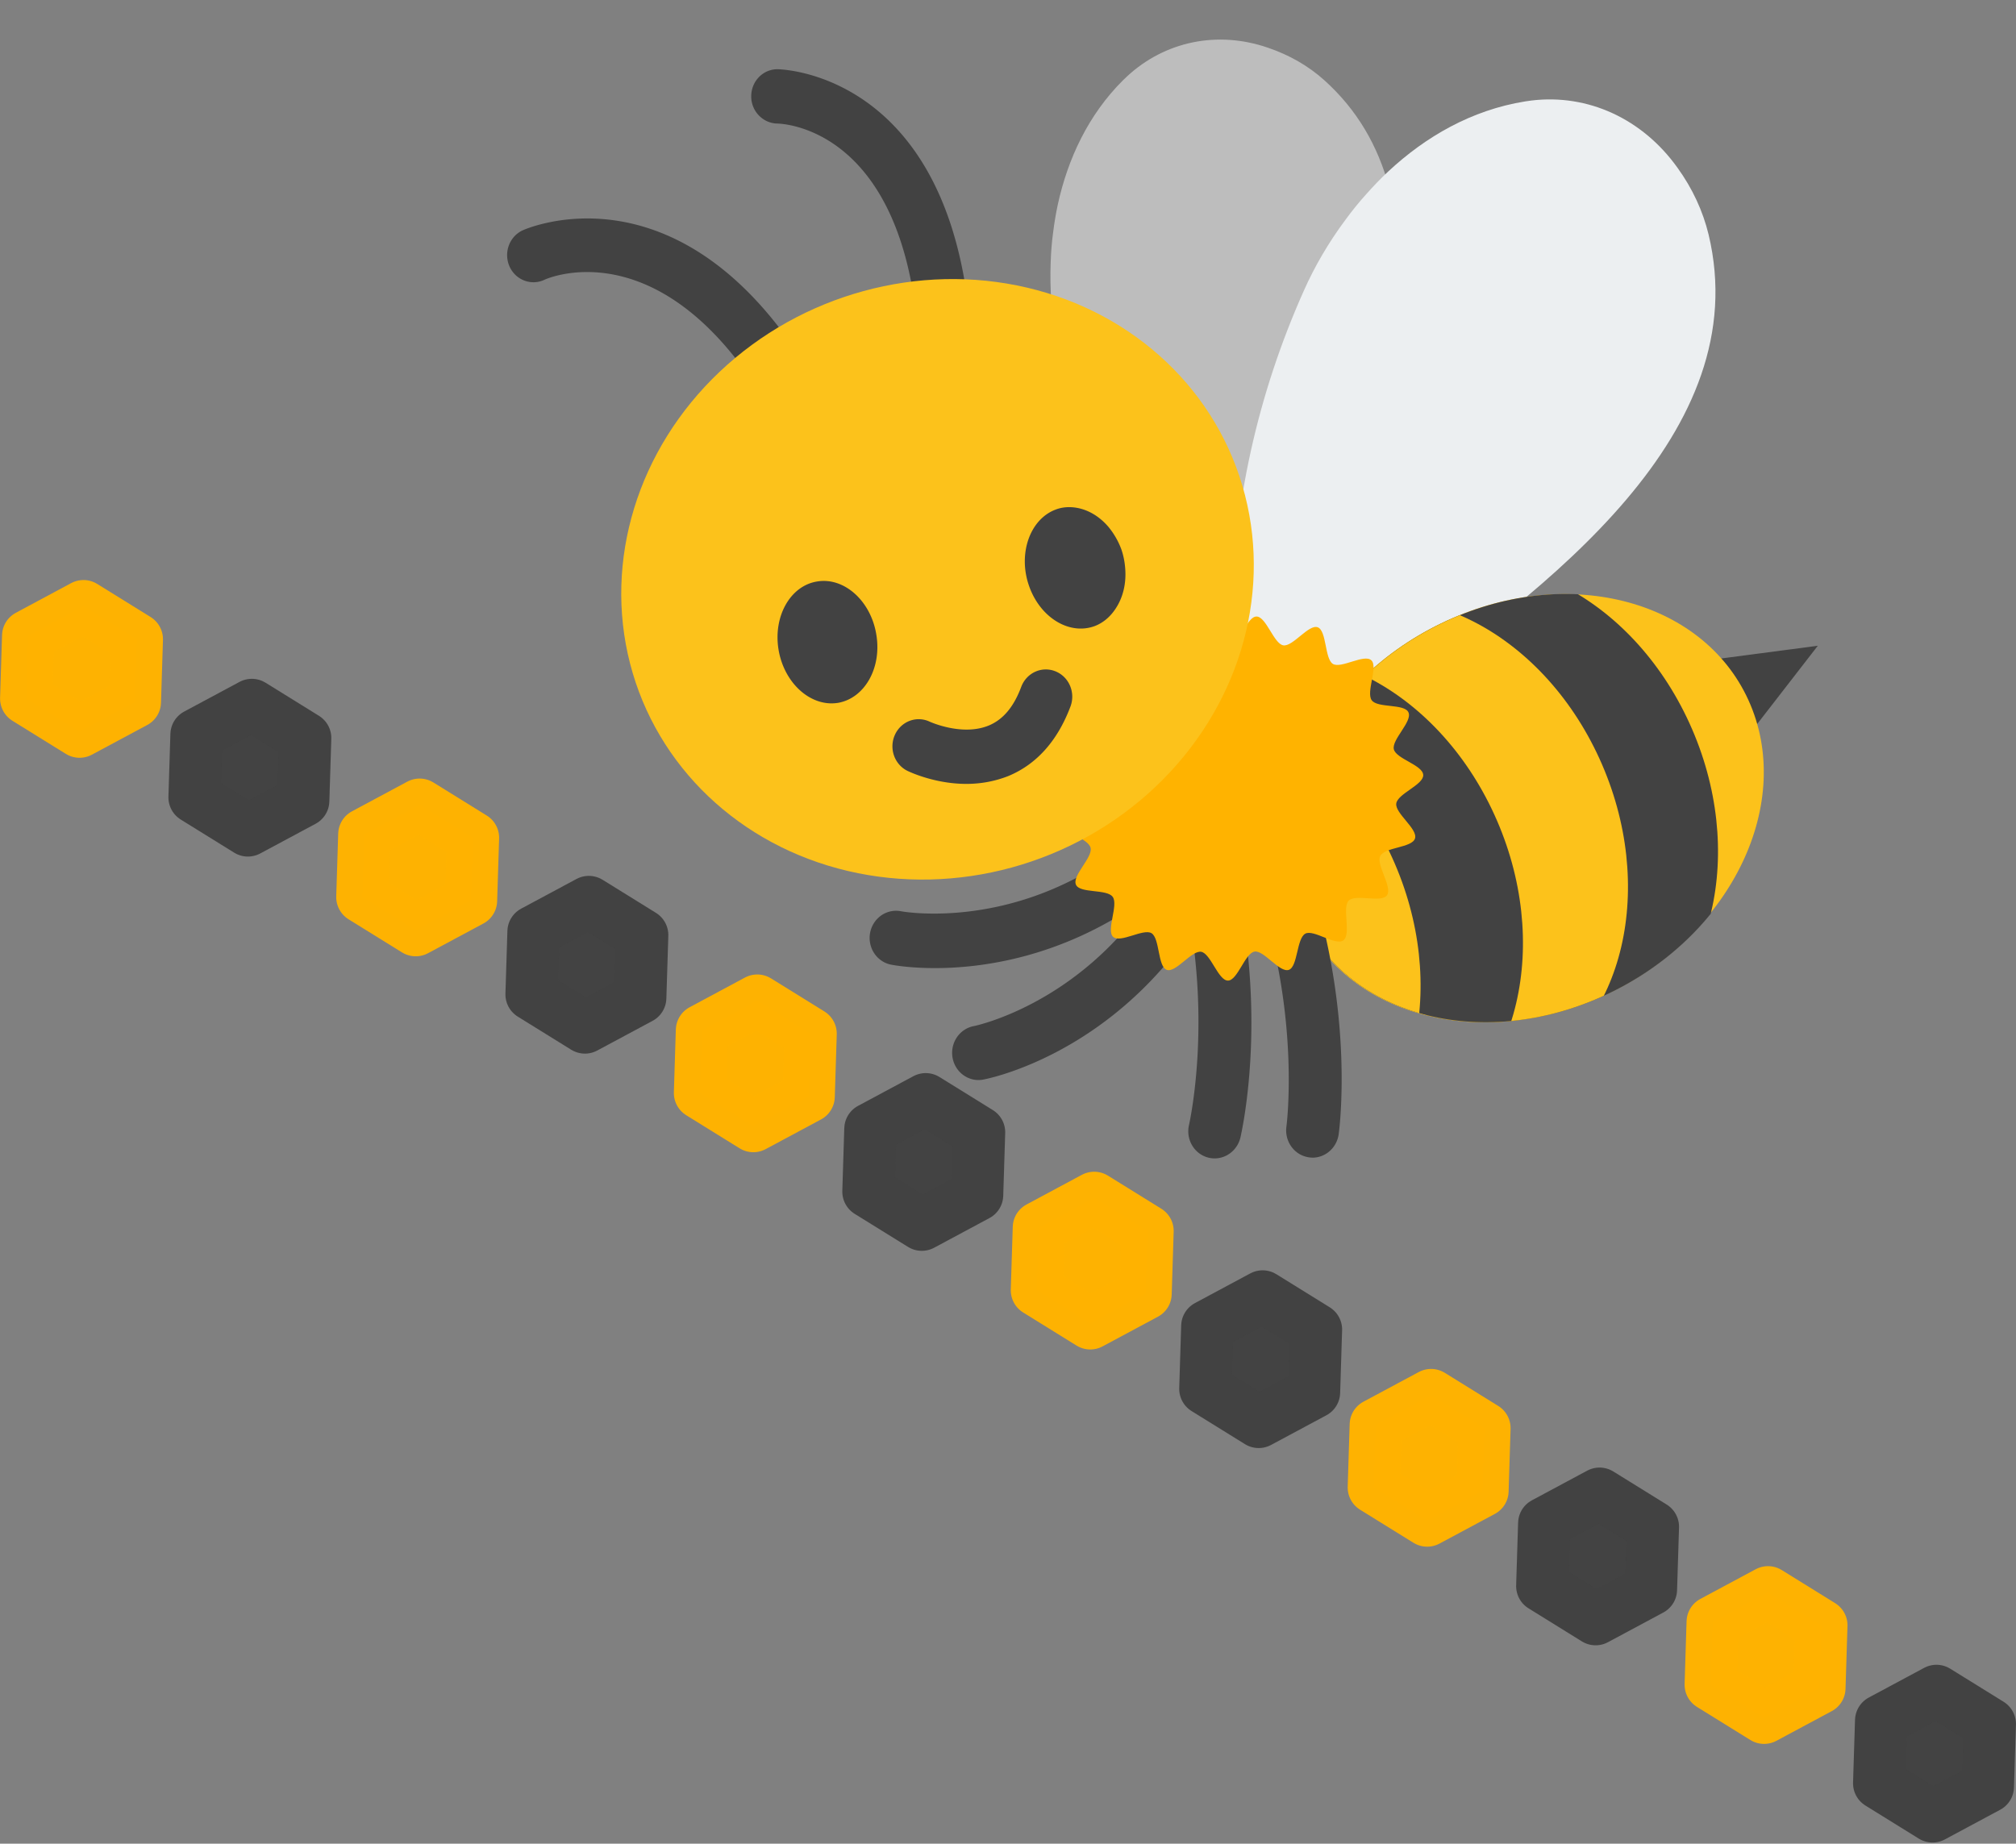 <?xml version="1.0" encoding="UTF-8" standalone="no"?>
<svg
   xmlns:dc="http://purl.org/dc/elements/1.1/"
   xmlns:cc="http://creativecommons.org/ns#"
   xmlns:rdf="http://www.w3.org/1999/02/22-rdf-syntax-ns#"
   xmlns:svg="http://www.w3.org/2000/svg"
   xmlns="http://www.w3.org/2000/svg"
   xmlns:xlink="http://www.w3.org/1999/xlink"
   xmlns:sodipodi="http://sodipodi.sourceforge.net/DTD/sodipodi-0.dtd"
   xmlns:inkscape="http://www.inkscape.org/namespaces/inkscape"
   width="1531.48"
   height="1400.743"
   version="1.1"
   id="svg36"
   sodipodi:docname="honeybee_b.svg"
   inkscape:version="0.92.3 (2405546, 2018-03-11)">
  <rect width="100%" height="100%" fill="#808080" stroke="none"/>
  <sodipodi:namedview
     pagecolor="#ffffff"
     bordercolor="#666666"
     borderopacity="1"
     objecttolerance="10"
     gridtolerance="10"
     guidetolerance="10"
     inkscape:pageopacity="0"
     inkscape:pageshadow="2"
     inkscape:window-width="1853"
     inkscape:window-height="1025"
     id="namedview38"
     showgrid="false"
     fit-margin-top="0"
     fit-margin-left="0"
     fit-margin-right="0"
     fit-margin-bottom="0"
     inkscape:zoom="0.32593203"
     inkscape:cx="764.2808"
     inkscape:cy="619.5119"
     inkscape:window-x="67"
     inkscape:window-y="27"
     inkscape:window-maximized="1"
     inkscape:current-layer="g1225">
    <inkscape:grid
       type="xygrid"
       id="grid1001"
       originx="57.391"
       originy="-12.583" />
  </sodipodi:namedview>
  <defs
     id="defs5">
    <clipPath
       id="c">
      <use
         xlink:href="#e"
         id="use2"
         x="0"
         y="0"
         width="100%"
         height="100%"
         transform="matrix(1.24,0,0,1.202,-28.785,-1607.362)" />
    </clipPath>
    <clipPath
       id="c-7">
      <ellipse
         style="fill:#fcc21b"
         transform="rotate(-25.163)"
         ry="18.78"
         rx="23.42"
         cy="116.935"
         cx="52.967"
         id="use2-6" />
    </clipPath>
  </defs>
  <g
     id="g1225"
     transform="matrix(9.925,0,0,9.925,54.339,-13375.982)">
    <g
       id="g2086"
       transform="translate(8.655,3.091)">
      <path
         d="m 119.592,1401.036 -3.315,-5.84 8.728,-1.148 z m -74.213,-25.948 c -0.645,0 -1.275,-0.316 -1.67,-0.907 -7.881,-11.938 -16.077,-8.195 -16.158,-8.153 -1.008,0.482 -2.21,0.033 -2.678,-1.007 a 2.017,2.081 0 0 1 0.976,-2.762 c 0.113,-0.05 11.406,-5.241 21.191,9.584 a 2.012,2.075 0 0 1 -1.662,3.245 z m 12.584,-4.825 c -1,0 -1.871,-0.765 -2.001,-1.822 -1.734,-14.093 -10.229,-14.359 -10.592,-14.368 -1.105,-0.017 -2.009,-0.948 -2.001,-2.088 0,-1.14 0.887,-2.063 1.992,-2.071 0.202,0 12.398,0.175 14.601,17.995 0.137,1.14 -0.637,2.18 -1.75,2.329 -0.081,0.025 -0.161,0.025 -0.25,0.025 z"
         id="path7"
         inkscape:connector-curvature="0"
         style="fill:#424242;stroke-width:0.819" />
      <g
         id="g2068">
        <path
           style="fill:#bdbdbd;stroke-width:0.819"
           inkscape:connector-curvature="0"
           id="path9"
           d="m 72.144,1350.454 c 2.904,-2.687 6.929,-3.511 10.769,-2.188 1.646,0.557 3.09,1.389 4.308,2.479 10.196,9.143 4.695,26.165 -0.274,39.833 -0.032,0.083 -2.267,7.046 -4.671,7.587 -1.96,0.441 -4.235,-2.571 -4.235,-2.571 -0.105,-0.1 -2.525,-3.311 -2.791,-3.744 -4.316,-6.506 -7.195,-13.735 -8.583,-21.497 -0.307,-1.722 -0.452,-3.627 -0.379,-5.615 0.024,-0.765 0.081,-1.539 0.186,-2.313 0.089,-0.724 0.21,-1.448 0.363,-2.163 0.758,-3.453 2.307,-6.838 4.993,-9.509 z" />
        <path
           style="fill:#eceff1;stroke-width:0.819"
           inkscape:connector-curvature="0"
           id="path11"
           d="m 103.088,1352.31 c 4.324,-0.524 8.502,1.398 11.18,5.15 1.154,1.597 1.944,3.319 2.38,5.116 3.598,15.083 -12.027,26.955 -25.079,36.114 -0.081,0.058 -6.453,4.925 -8.986,3.819 -2.057,-0.898 -2.259,-5.158 -2.259,-5.158 -0.032,-0.158 -0.234,-4.692 -0.21,-5.258 0.121,-8.785 2.001,-17.288 5.574,-25.274 0.791,-1.772 1.847,-3.611 3.154,-5.366 0.5,-0.682 1.033,-1.348 1.613,-1.988 0.532,-0.599 1.089,-1.181 1.678,-1.73 2.839,-2.646 6.365,-4.7 10.479,-5.358 z" />
        <ellipse
           style="fill:#fcc21b;stroke-width:0.819"
           transform="matrix(0.9,-0.436,0.415,0.91,0,0)"
           ry="15.539"
           rx="19"
           cy="1310.644"
           cx="-490.362"
           id="e" />
        <g
           transform="matrix(0.807,0,0,0.832,23.22,1337.226)"
           id="g22"
           clip-path="url(#c)">
          <ellipse
             style="fill:#424242"
             id="ellipse14"
             transform="rotate(-25.163)"
             ry="23.42"
             rx="18.78"
             cy="116.728"
             cx="52.291" />
          <ellipse
             style="fill:#fcc21b"
             id="ellipse16"
             transform="rotate(-25.163)"
             ry="23.42"
             rx="18.78"
             cy="116.041"
             cx="43.179" />
          <ellipse
             style="fill:#424242"
             id="ellipse18"
             transform="rotate(-25.163)"
             ry="23.42"
             rx="18.78"
             cy="116.483"
             cx="31.966" />
          <ellipse
             style="fill:#fcc21b"
             id="ellipse20"
             transform="rotate(-25.163)"
             ry="23.42"
             rx="18.78"
             cy="115.902"
             cx="21.511" />
        </g>
        <path
           style="fill:#424242;stroke-width:0.819"
           inkscape:connector-curvature="0"
           id="path24"
           d="m 57.423,1418.723 c -1.984,0 -3.227,-0.241 -3.364,-0.266 a 2.02,2.083 0 0 1 -1.589,-2.446 2.022,2.086 0 0 1 2.364,-1.639 c 0.129,0.025 7.986,1.448 16.053,-4.151 0.92,-0.64 2.178,-0.391 2.799,0.566 0.621,0.957 0.379,2.246 -0.549,2.887 -6.147,4.268 -12.124,5.05 -15.714,5.05 z" />
        <path
           style="fill:#424242;stroke-width:0.819"
           inkscape:connector-curvature="0"
           id="path26"
           d="m 60.762,1427.292 c -0.96,0 -1.807,-0.707 -1.984,-1.714 -0.194,-1.131 0.532,-2.205 1.621,-2.413 0.129,-0.025 7.946,-1.647 13.487,-9.875 a 2.013,2.076 0 0 1 2.807,-0.524 c 0.912,0.657 1.145,1.947 0.508,2.895 -6.55,9.734 -15.698,11.531 -16.085,11.597 -0.113,0.025 -0.234,0.033 -0.355,0.033 z" />
        <path
           style="fill:#424242;stroke-width:0.819"
           inkscape:connector-curvature="0"
           id="path28"
           d="m 78.839,1433.291 a 2.013,2.077 0 0 1 -1.96,-2.571 c 0.024,-0.117 1.815,-7.995 -0.339,-17.687 a 2.017,2.08 0 0 1 1.517,-2.496 2.017,2.08 0 0 1 2.42,1.564 c 2.388,10.724 0.411,19.251 0.331,19.609 a 2.038,2.101 0 0 1 -1.968,1.581 z m 7.494,-0.058 c -0.097,0 -0.194,-0.01 -0.29,-0.025 a 2.019,2.082 0 0 1 -1.71,-2.354 c 0.016,-0.1 1.049,-8.128 -2.025,-17.57 -0.355,-1.09 0.218,-2.271 1.275,-2.637 1.065,-0.366 2.202,0.225 2.557,1.315 3.396,10.432 2.243,19.118 2.194,19.476 a 2.034,2.097 0 0 1 -2.001,1.797 z" />
        <path
           style="fill:#ffb300;stroke-width:0.819"
           inkscape:connector-curvature="0"
           id="path30"
           d="m 90.859,1398.216 c -0.444,-0.624 0.508,-2.546 -0.024,-3.053 -0.549,-0.516 -2.315,0.657 -2.944,0.275 -0.637,-0.391 -0.468,-2.546 -1.162,-2.804 -0.694,-0.258 -1.904,1.506 -2.638,1.381 -0.726,-0.125 -1.307,-2.205 -2.049,-2.205 -0.734,0 -1.299,2.088 -2.033,2.221 -0.718,0.125 -1.92,-1.647 -2.63,-1.398 -0.686,0.241 -0.589,2.404 -1.258,2.77 -0.645,0.349 -2.315,-0.965 -2.92,-0.507 -0.605,0.458 0.113,2.496 -0.395,3.028 -0.532,0.549 -2.509,-0.191 -2.936,0.416 -0.444,0.624 0.847,2.338 0.516,3.003 -0.339,0.691 -2.436,0.624 -2.662,1.348 -0.226,0.732 1.533,1.922 1.436,2.671 -0.097,0.757 -2.097,1.431 -2.065,2.188 0.032,0.765 2.081,1.231 2.251,1.972 0.169,0.74 -1.436,2.122 -1.121,2.82 0.307,0.682 2.372,0.308 2.815,0.932 0.444,0.624 -0.508,2.546 0.024,3.053 0.549,0.516 2.315,-0.657 2.944,-0.275 0.637,0.391 0.468,2.546 1.162,2.804 0.694,0.258 1.904,-1.506 2.638,-1.381 0.726,0.125 1.307,2.205 2.049,2.205 0.734,0 1.299,-2.088 2.033,-2.221 0.718,-0.125 1.92,1.647 2.63,1.398 0.686,-0.241 0.589,-2.404 1.258,-2.77 0.645,-0.349 2.315,0.965 2.92,0.507 0.605,-0.458 -0.113,-2.496 0.395,-3.028 0.532,-0.549 2.509,0.191 2.936,-0.416 0.444,-0.624 -0.847,-2.338 -0.516,-3.003 0.339,-0.691 2.436,-0.624 2.662,-1.348 0.226,-0.732 -1.533,-1.922 -1.436,-2.671 0.097,-0.757 2.097,-1.431 2.065,-2.188 -0.032,-0.765 -2.081,-1.231 -2.251,-1.972 -0.169,-0.74 1.436,-2.121 1.121,-2.82 -0.307,-0.691 -2.372,-0.308 -2.815,-0.932 z" />
        <ellipse
           style="fill:#fcc21b;stroke-width:0.819"
           id="ellipse32"
           transform="matrix(0.964,-0.264,0.249,0.968,0,0)"
           ry="22.792"
           rx="24.412"
           cy="1355.681"
           cx="-290.39" />
        <path
           style="fill:#424242;stroke-width:0.819"
           inkscape:connector-curvature="0"
           id="path34"
           d="m 59.834,1404.622 c -2.331,0 -4.211,-0.857 -4.493,-0.99 a 2.017,2.081 0 0 1 -0.976,-2.762 2.009,2.072 0 0 1 2.67,-1.007 c 0.065,0.025 2.509,1.131 4.533,0.283 1.089,-0.458 1.896,-1.423 2.468,-2.953 a 2.017,2.08 0 0 1 2.614,-1.19 c 1.041,0.416 1.557,1.622 1.154,2.696 -0.992,2.629 -2.589,4.418 -4.743,5.316 -1.113,0.441 -2.21,0.607 -3.227,0.607 z m 6.792,-20.982 c 0.565,-0.225 1.145,-0.25 1.718,-0.141 0.871,0.166 1.71,0.674 2.372,1.456 0.403,0.491 0.75,1.073 0.992,1.739 0.186,0.549 0.274,1.098 0.298,1.639 0.048,1.057 -0.21,2.047 -0.718,2.829 -0.387,0.607 -0.92,1.098 -1.589,1.364 -1.944,0.749 -4.211,-0.607 -5.066,-3.062 -0.855,-2.438 0.048,-5.058 1.992,-5.824 z m -16.65,14.784 c -2.057,0.308 -4.09,-1.506 -4.517,-4.085 -0.419,-2.554 0.912,-4.908 2.985,-5.216 2.057,-0.325 4.09,1.506 4.501,4.077 0.428,2.562 -0.912,4.892 -2.969,5.225 z" />
      </g>
    </g>
    <path
       transform="rotate(30.399,-2280.6,883.434)"
       d="m -19.848,177.938 -4.804,-0.117 -2.301,-4.219 2.503,-4.102 4.804,0.117 2.301,4.219 z"
       inkscape:randomized="0"
       inkscape:rounded="0"
       inkscape:flatsided="true"
       sodipodi:arg2="1.5950484"
       sodipodi:arg1="1.0714496"
       sodipodi:r2="4.1616297"
       sodipodi:r1="4.8054361"
       sodipodi:cy="173.71979"
       sodipodi:cx="-22.148722"
       sodipodi:sides="6"
       id="path868-5-7-4"
       style="opacity:0.99;fill:#ffb300;fill-opacity:1;stroke:#ffb300;stroke-width:4;stroke-linecap:round;stroke-linejoin:round;stroke-miterlimit:4;stroke-dasharray:none;stroke-dashoffset:0;stroke-opacity:1"
       sodipodi:type="star" />
    <path
       transform="rotate(30.399,-2281.824,888.582)"
       d="m -52.503,177.938 -4.804,-0.117 -2.301,-4.219 2.503,-4.102 4.804,0.117 2.301,4.219 z"
       inkscape:randomized="0"
       inkscape:rounded="0"
       inkscape:flatsided="true"
       sodipodi:arg2="1.5950484"
       sodipodi:arg1="1.0714496"
       sodipodi:r2="4.1616297"
       sodipodi:r1="4.8054361"
       sodipodi:cy="173.71979"
       sodipodi:cx="-54.804024"
       sodipodi:sides="6"
       id="path868-6-8-9"
       style="opacity:0.99;fill:#ffb300;fill-opacity:1;stroke:#ffb300;stroke-width:4;stroke-linecap:round;stroke-linejoin:round;stroke-miterlimit:4;stroke-dasharray:none;stroke-dashoffset:0;stroke-opacity:1"
       sodipodi:type="star" />
    <path
       transform="rotate(30.399,-2304.162,971.091)"
       d="m -52.503,177.938 -4.804,-0.117 -2.301,-4.219 2.503,-4.102 4.804,0.117 2.301,4.219 z"
       inkscape:randomized="0"
       inkscape:rounded="0"
       inkscape:flatsided="true"
       sodipodi:arg2="1.5950484"
       sodipodi:arg1="1.0714496"
       sodipodi:r2="4.1616297"
       sodipodi:r1="4.8054361"
       sodipodi:cy="173.71979"
       sodipodi:cx="-54.804024"
       sodipodi:sides="6"
       id="path868-6-6-1-0"
       style="opacity:0.99;fill:#424242;fill-opacity:0.992;stroke:#424242;stroke-width:4;stroke-linecap:round;stroke-linejoin:round;stroke-miterlimit:4;stroke-dasharray:none;stroke-dashoffset:0;stroke-opacity:1"
       sodipodi:type="star" />
    <path
       transform="rotate(30.399,-2305.624,976.174)"
       d="m -85.158,177.939 -4.804,-0.117 -2.301,-4.219 2.503,-4.102 4.804,0.117 2.301,4.219 z"
       inkscape:randomized="0"
       inkscape:rounded="0"
       inkscape:flatsided="true"
       sodipodi:arg2="1.5950484"
       sodipodi:arg1="1.0714496"
       sodipodi:r2="4.1616311"
       sodipodi:r1="4.805438"
       sodipodi:cy="173.71992"
       sodipodi:cx="-87.45932"
       sodipodi:sides="6"
       id="path868-3-3-6-7-9-9"
       style="opacity:0.99;fill:#424242;fill-opacity:0.992;stroke:#424242;stroke-width:4;stroke-linecap:round;stroke-linejoin:round;stroke-miterlimit:4;stroke-dasharray:none;stroke-dashoffset:0;stroke-opacity:1"
       sodipodi:type="star" />
    <path
       transform="rotate(30.399,-2341.392,1108.606)"
       d="m -52.503,177.938 -4.804,-0.117 -2.301,-4.219 2.503,-4.102 4.804,0.117 2.301,4.219 z"
       inkscape:randomized="0"
       inkscape:rounded="0"
       inkscape:flatsided="true"
       sodipodi:arg2="1.5950484"
       sodipodi:arg1="1.0714496"
       sodipodi:r2="4.1616297"
       sodipodi:r1="4.8054361"
       sodipodi:cy="173.71979"
       sodipodi:cx="-54.804024"
       sodipodi:sides="6"
       id="path868-6-8-3-1"
       style="opacity:0.99;fill:#ffb300;fill-opacity:1;stroke:#ffb300;stroke-width:4;stroke-linecap:round;stroke-linejoin:round;stroke-miterlimit:4;stroke-dasharray:none;stroke-dashoffset:0;stroke-opacity:1"
       sodipodi:type="star" />
    <path
       transform="rotate(30.399,-2344.263,1118.787)"
       d="m -117.814,177.938 -4.804,-0.117 -2.301,-4.219 2.503,-4.102 4.804,0.117 2.301,4.219 z"
       inkscape:randomized="0"
       inkscape:rounded="0"
       inkscape:flatsided="true"
       sodipodi:arg2="1.5950484"
       sodipodi:arg1="1.0714496"
       sodipodi:r2="4.1616297"
       sodipodi:r1="4.8054361"
       sodipodi:cy="173.71979"
       sodipodi:cx="-120.11463"
       sodipodi:sides="6"
       id="path868-7-9-2-7"
       style="opacity:0.99;fill:#ffb300;fill-opacity:1;stroke:#ffb300;stroke-width:4;stroke-linecap:round;stroke-linejoin:round;stroke-miterlimit:4;stroke-dasharray:none;stroke-dashoffset:0;stroke-opacity:1"
       sodipodi:type="star" />
    <path
       transform="rotate(30.399,-2339.956,1103.515)"
       d="m -19.848,177.938 -4.804,-0.117 -2.301,-4.219 2.503,-4.102 4.804,0.117 2.301,4.219 z"
       inkscape:randomized="0"
       inkscape:rounded="0"
       inkscape:flatsided="true"
       sodipodi:arg2="1.5950484"
       sodipodi:arg1="1.0714496"
       sodipodi:r2="4.1616297"
       sodipodi:r1="4.8054361"
       sodipodi:cy="173.71979"
       sodipodi:cx="-22.148722"
       sodipodi:sides="6"
       id="path868-5-7-0-7"
       style="opacity:0.99;fill:#ffb300;fill-opacity:1;stroke:#ffb300;stroke-width:4;stroke-linecap:round;stroke-linejoin:round;stroke-miterlimit:4;stroke-dasharray:none;stroke-dashoffset:0;stroke-opacity:1"
       sodipodi:type="star" />
    <path
       transform="rotate(30.399,-2342.828,1113.697)"
       d="m -85.158,177.939 -4.804,-0.117 -2.301,-4.219 2.503,-4.102 4.804,0.117 2.301,4.219 z"
       inkscape:randomized="0"
       inkscape:rounded="0"
       inkscape:flatsided="true"
       sodipodi:arg2="1.5950484"
       sodipodi:arg1="1.0714496"
       sodipodi:r2="4.1616311"
       sodipodi:r1="4.805438"
       sodipodi:cy="173.71992"
       sodipodi:cx="-87.45932"
       sodipodi:sides="6"
       id="path868-3-3-6-3-6-1"
       style="opacity:0.99;fill:#ffb300;fill-opacity:1;stroke:#ffb300;stroke-width:4;stroke-linecap:round;stroke-linejoin:round;stroke-miterlimit:4;stroke-dasharray:none;stroke-dashoffset:0;stroke-opacity:1"
       sodipodi:type="star" />
    <path
       transform="rotate(30.399,-2368.037,1206.387)"
       d="m -150.469,177.938 -4.804,-0.117 -2.301,-4.219 2.503,-4.102 4.804,0.117 2.301,4.219 z"
       inkscape:randomized="0"
       inkscape:rounded="0"
       inkscape:flatsided="true"
       sodipodi:arg2="1.5950484"
       sodipodi:arg1="1.0714496"
       sodipodi:r2="4.1616297"
       sodipodi:r1="4.8054361"
       sodipodi:cy="173.71979"
       sodipodi:cx="-152.76991"
       sodipodi:sides="6"
       id="path868-2-6-1-1"
       style="opacity:0.99;fill:#424242;fill-opacity:0.992;stroke:#424242;stroke-width:4;stroke-linecap:round;stroke-linejoin:round;stroke-miterlimit:4;stroke-dasharray:none;stroke-dashoffset:0;stroke-opacity:1"
       sodipodi:type="star" />
    <path
       transform="rotate(30.399,-2363.73,1191.115)"
       d="m -52.503,177.938 -4.804,-0.117 -2.301,-4.219 2.503,-4.102 4.804,0.117 2.301,4.219 z"
       inkscape:randomized="0"
       inkscape:rounded="0"
       inkscape:flatsided="true"
       sodipodi:arg2="1.5950484"
       sodipodi:arg1="1.0714496"
       sodipodi:r2="4.1616297"
       sodipodi:r1="4.8054361"
       sodipodi:cy="173.71979"
       sodipodi:cx="-54.804024"
       sodipodi:sides="6"
       id="path868-6-6-1-5-5"
       style="opacity:0.99;fill:#424242;fill-opacity:0.992;stroke:#424242;stroke-width:4;stroke-linecap:round;stroke-linejoin:round;stroke-miterlimit:4;stroke-dasharray:none;stroke-dashoffset:0;stroke-opacity:1"
       sodipodi:type="star" />
    <path
       transform="rotate(30.399,-2366.601,1201.296)"
       d="m -117.814,177.938 -4.804,-0.117 -2.301,-4.219 2.503,-4.102 4.804,0.117 2.301,4.219 z"
       inkscape:randomized="0"
       inkscape:rounded="0"
       inkscape:flatsided="true"
       sodipodi:arg2="1.5950484"
       sodipodi:arg1="1.0714496"
       sodipodi:r2="4.1616297"
       sodipodi:r1="4.8054361"
       sodipodi:cy="173.71979"
       sodipodi:cx="-120.11463"
       sodipodi:sides="6"
       id="path868-7-1-2-5-9"
       style="opacity:0.99;fill:#424242;fill-opacity:0.992;stroke:#424242;stroke-width:4;stroke-linecap:round;stroke-linejoin:round;stroke-miterlimit:4;stroke-dasharray:none;stroke-dashoffset:0;stroke-opacity:1"
       sodipodi:type="star" />
    <path
       transform="rotate(30.399,-2365.165,1196.206)"
       d="m -85.158,177.939 -4.804,-0.117 -2.301,-4.219 2.503,-4.102 4.804,0.117 2.301,4.219 z"
       inkscape:randomized="0"
       inkscape:rounded="0"
       inkscape:flatsided="true"
       sodipodi:arg2="1.5950484"
       sodipodi:arg1="1.0714496"
       sodipodi:r2="4.1616311"
       sodipodi:r1="4.805438"
       sodipodi:cy="173.71992"
       sodipodi:cx="-87.45932"
       sodipodi:sides="6"
       id="path868-3-3-6-7-9-4-7"
       style="opacity:0.99;fill:#424242;fill-opacity:0.992;stroke:#424242;stroke-width:4;stroke-linecap:round;stroke-linejoin:round;stroke-miterlimit:4;stroke-dasharray:none;stroke-dashoffset:0;stroke-opacity:1"
       sodipodi:type="star" />
  </g>
</svg>
